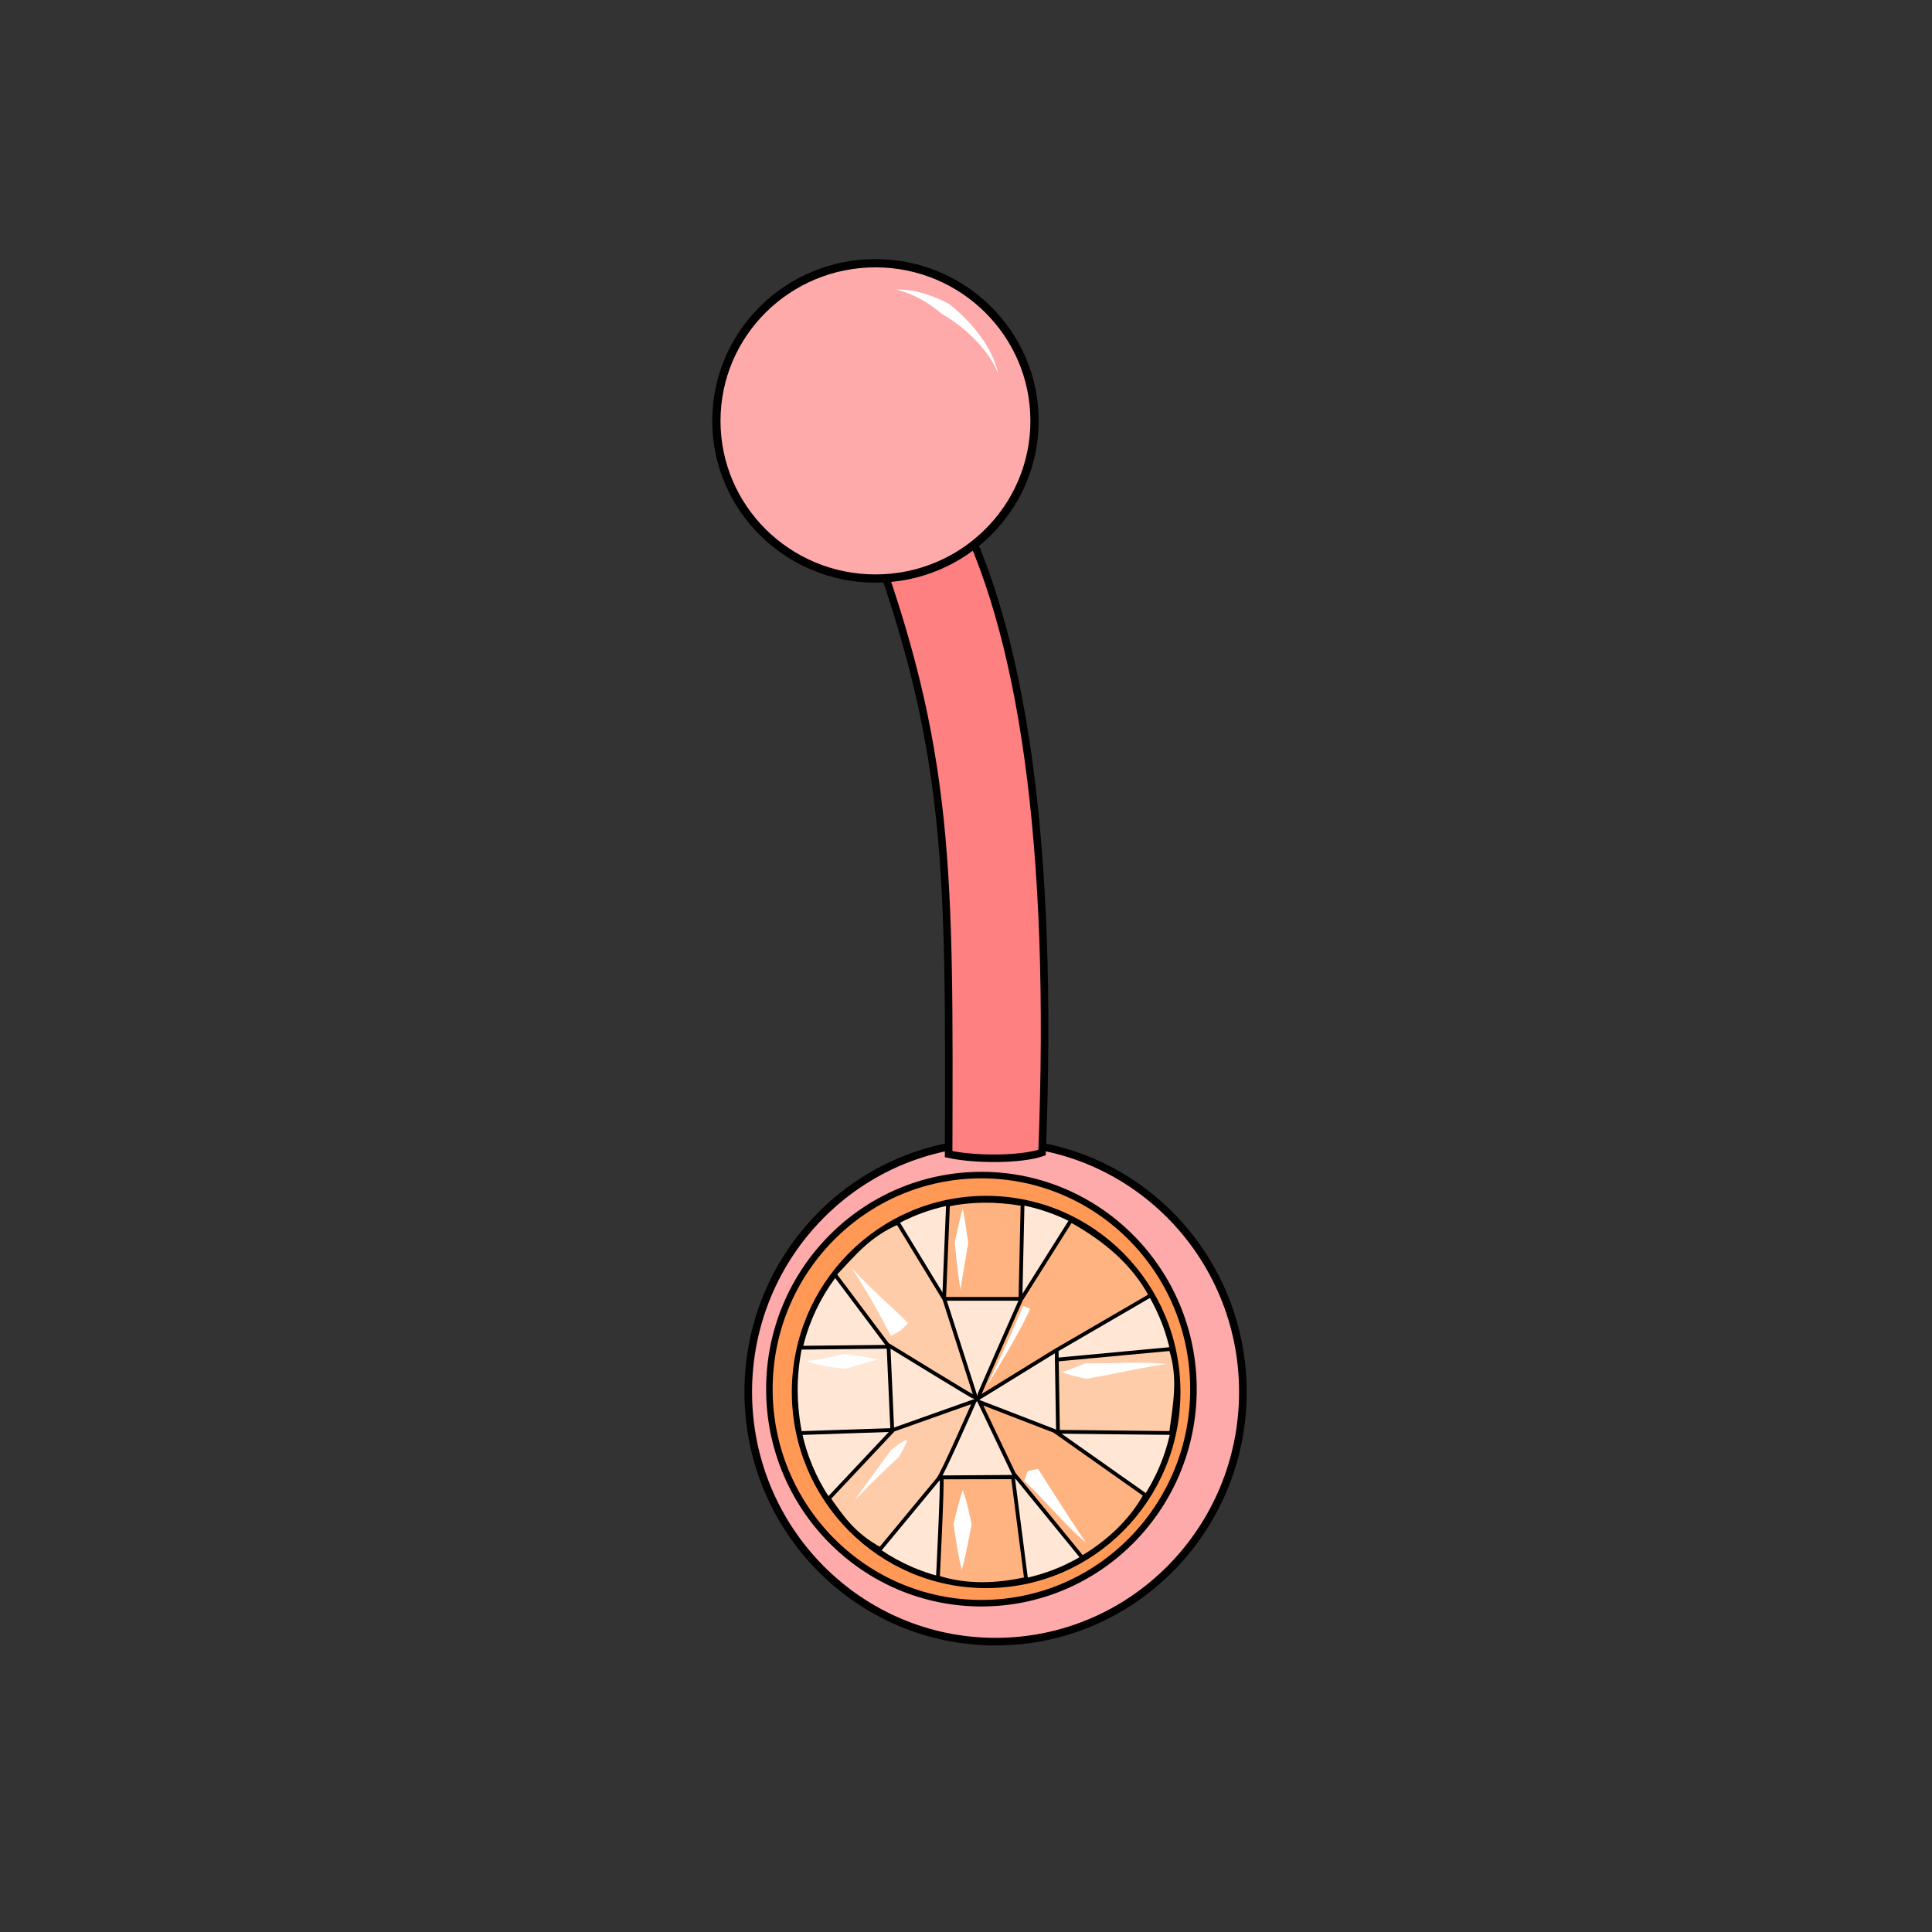 <svg xmlns="http://www.w3.org/2000/svg" cursor="default" viewBox="0 0 256 256">
    <rect x="0" y="0" width="256" height="256" fill="#333333" stroke="none"/>
    <g transform="translate(0 -796.362)">
        <ellipse cx="131.918" cy="980.806" fill="#faa" stroke="#000" stroke-linecap="round" stroke-width="1.009" rx="32.77" ry="33.083"/>
        <path fill="#ff8080" fill-rule="evenodd" stroke="#000" d="M115.102 866.539c10.954 29.36 10.697 45.45 10.598 82.754 3.562.777 9.6.744 12.375-.21 1.61-40.86-2.574-69.352-11.647-86.248z"/>
        <ellipse cx="116.002" cy="852.131" fill="#faa" stroke="#000" stroke-linecap="round" stroke-width="1.094" rx="21.078" ry="20.891"/>
        <path fill="#fff" fill-rule="evenodd" d="M118.688 834.73c1.467-.046 3.031.249 4.592.806.82.292 1.635.655 2.43 1.076.64.491 1.253 1.02 1.828 1.576 1.215 1.173 2.27 2.47 3.085 3.785.815 1.317 1.384 2.648 1.629 3.883-.452-1.166-1.206-2.363-2.161-3.5a19.82 19.82 0 0 0-3.401-3.168 19.773 19.773 0 0 0-1.882-1.228c-.633-.537-1.3-1.031-1.99-1.468-1.306-.826-2.708-1.456-4.13-1.763z"/>
        <ellipse cx="130.043" cy="980.431" fill="#f95" stroke="#000" stroke-linecap="round" stroke-width=".865" rx="28.096" ry="28.364"/>
        <ellipse cx="130.668" cy="980.806" fill="#ffe6d5" stroke="#000" stroke-linecap="round" stroke-width=".781" rx="25.357" ry="25.599"/>
        <path fill="#ffb380" fill-rule="evenodd" stroke="#000" stroke-width=".5" d="M124.753 992.129c.177.442-.474 13.256-.474 13.256 3.893 1.219 7.786 1.053 11.679.193l-1.738-13.469z"/>
        <path fill="#fca" fill-rule="evenodd" stroke="#000" stroke-width=".5" d="M140.132 986.08l15.04.16c.475-3.644 1.243-7.248-.038-11.132l-15.267 1.425z"/>
        <path fill="#ffb380" fill-rule="evenodd" stroke="#000" stroke-width=".5" d="M135.206 968.923l.287-13.017c-3.732-.634-6.978-.538-9.88.077l-.52 12.665z"/>
        <path fill="#ffe6d5" fill-rule="evenodd" stroke="#000" stroke-width=".5" d="M118.3 985.84l-12.286.416c-.704-3.654-.8-7.41-.004-11.314l11.838-.126z"/>
        <path fill="#ffe6d5" fill-rule="evenodd" stroke="#000" stroke-width=".5" d="M125.012 968.463l-7.282 6.156.5 11.25 6 6.25 10.715-.073 5.251-5.496-.185-11.262-4.243-6.82z"/>
        <path fill="#fca" fill-rule="evenodd" stroke="#000" stroke-width=".5" d="M124.31 992.355c.442-.354 4.84-10.363 4.84-10.363l-10.76 3.819-8.57 9.113c1.686 2.387 3.267 4.801 6.814 6.703z"/>
        <path fill="#ffb380" fill-rule="evenodd" stroke="#000" stroke-width=".5" d="M129.56 981.68c0-.181 5.714-13.086 5.714-13.086l6.626-10.512c4.605 2.548 8.31 5.726 10.562 9.922l-12.752 7.417z"/>
        <path fill="#fca" fill-rule="evenodd" stroke="#000" stroke-width=".5" d="M129.339 981.644c-.222-.045-11.752-7.122-11.752-7.122l-6.977-9.303c2.379-2.508 4.456-5.184 8.353-6.85l6.168 10.132z"/>
        <path fill="#ffb380" fill-rule="evenodd" stroke="#000" stroke-width=".5" d="M129.801 982.138l4.528 9.499 9.079 11.113c3.752-2.256 6.52-5.023 8.356-8.279l-12.048-8.5z"/>
        <path fill="#fff" fill-rule="evenodd" d="M112.842 964.351c1.45 2.246 2.364 3.783 3.12 5.134.734 1.308 1.317 2.442 2.107 3.897l1.234-.706 1.033-.975c-1.183-1.207-2.14-2.07-3.245-3.102a82.802 82.802 0 0 1-4.25-4.248zM127.574 956.494c-.345 1.224-.707 2.83-1.062 4.511l.075.74c.198 1.957.412 3.954.675 5.499.264-1.552.638-3.896.902-5.448l.125-.73c-.238-1.694-.468-3.324-.715-4.572zM106.831 976.686c1.358-.066 3.038-.432 4.66-.835l.354-.088c1.57.228 3.189.419 4.456.75-1.269.33-2.763.799-4.327 1.232a98.872 98.872 0 0 1-.37-.043c-1.734-.205-3.472-.47-4.773-1.016zM127.555 993.827a32.935 32.935 0 0 0-.663 2.301c-.177.683-.359 1.423-.544 2.181l.118.755c.157 1.022.312 2.046.472 2.965.16.917.325 1.733.502 2.325.179-.595.368-1.392.564-2.304.195-.91.396-1.926.593-2.944l.146-.754a68.538 68.538 0 0 0-.485-2.214c-.22-.915-.454-1.732-.703-2.311zM143.867 1000.713a95.686 95.686 0 0 1-1.538-2.284c-.599-.911-1.262-1.935-1.915-2.95a879.67 879.67 0 0 1-1.859-2.903l-.777-1.217-.218-.34c-.48.06-.954.15-1.38.287-.168.44-.314.834-.469 1.304.09.076.183.158.28.247.302.274.641.603 1.003.967.724.728 1.542 1.598 2.37 2.476.83.88 1.672 1.772 2.449 2.55.776.777 1.49 1.444 2.054 1.863zM113.23 995.181c1.378-1.96 2.838-3.918 3.991-5.508.291-.401.563-.78.808-1.127.33-.26.635-.49.91-.685.277-.199.522-.362.73-.486a2.58 2.58 0 0 1 .508-.246c-.007.135-.063.324-.155.55a8.707 8.707 0 0 1-.386.795c-.16.298-.352.63-.568.99-.314.286-.655.601-1.016.94a143.358 143.358 0 0 0-4.822 4.777zM136.042 969.588l-.457-.202c-1.318 2.977-.977 2.35-2.777 6.261-.738 1.606-2.198 4.753-2.188 4.732.424-.862 1.236-2.126 2.632-4.5 1.384-2.357 2.557-4.53 3.247-6.088l-.457-.203zM154.502 977.12c-.822.103-1.852.28-2.977.49-1.13.21-2.371.458-3.633.707a216.8 216.8 0 0 1-3.909.743c-1.196-.242-2.32-.52-3.24-.861.858-.319 2.017-.77 3.069-1.183h.147c1.207.01 2.503-.016 3.789-.041 1.285-.025 2.558-.05 3.718-.038 1.16.012 2.209.062 3.036.183z"/>
    </g>
</svg>
